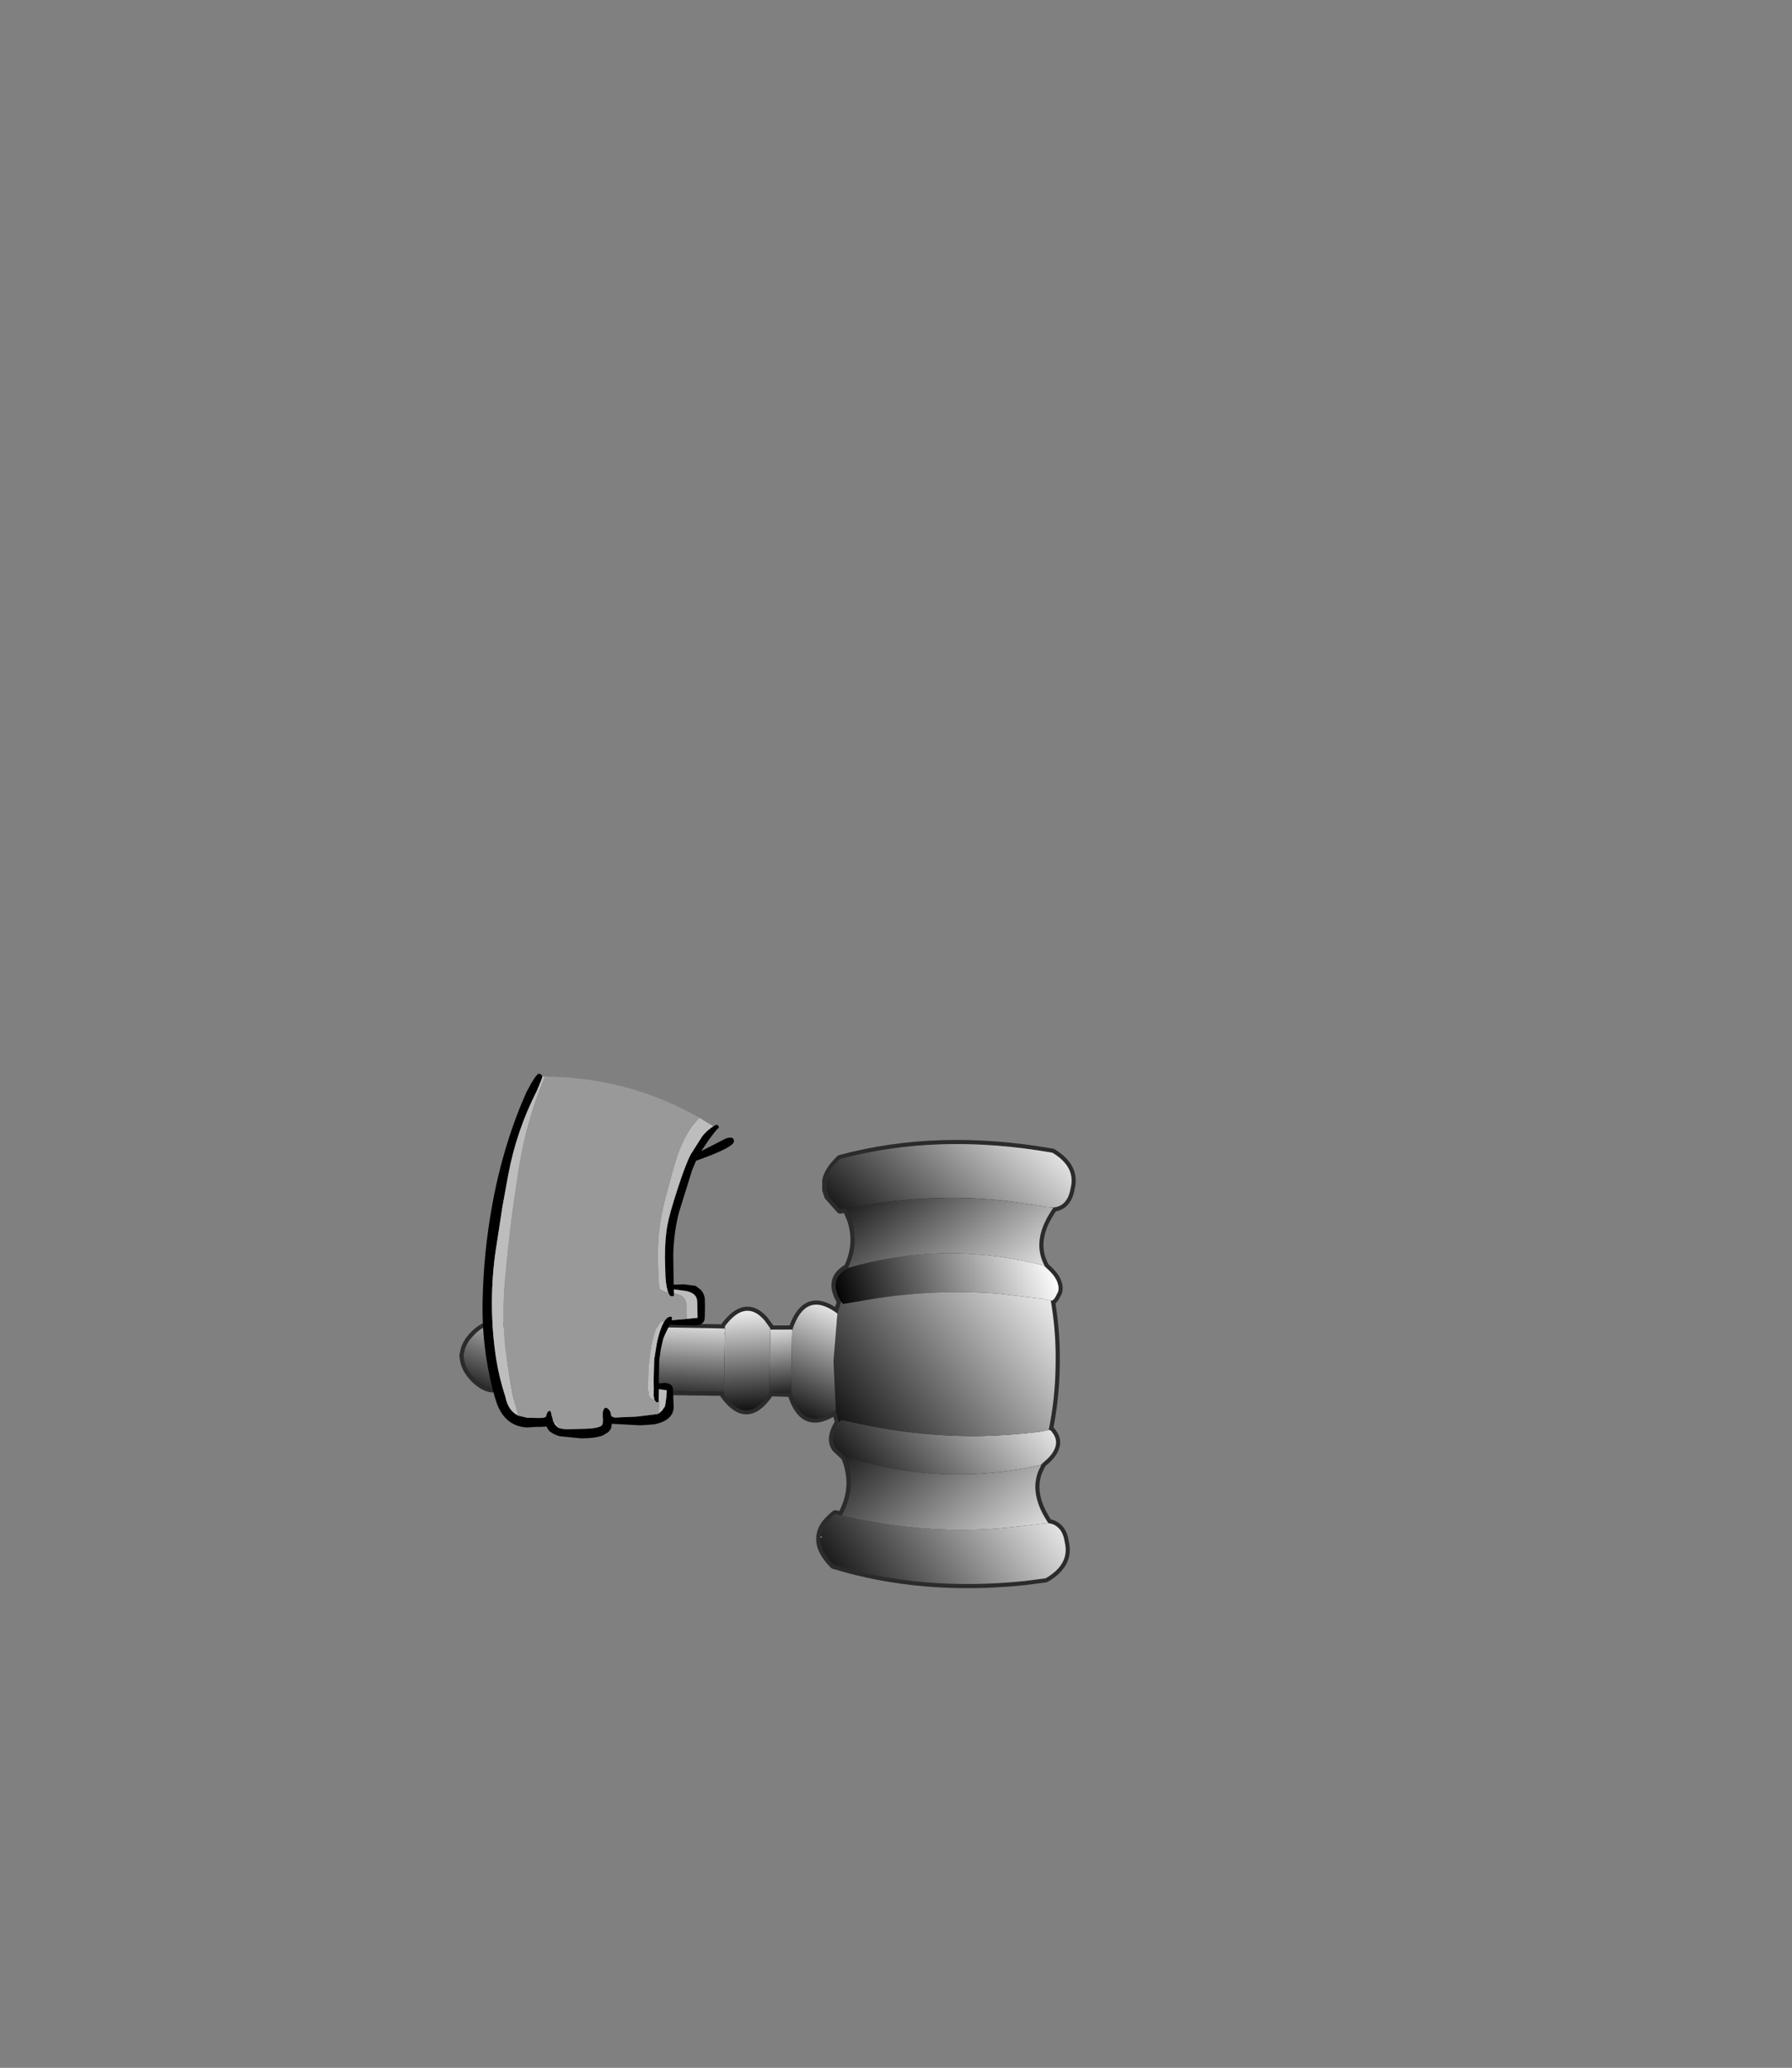 <?xml version="1.0" encoding="UTF-8" standalone="no"?>
<svg xmlns:xlink="http://www.w3.org/1999/xlink" height="531.5px" width="460.6px" xmlns="http://www.w3.org/2000/svg">
  <rect width="100%" height="100%" fill="#808080" stroke="none"/>
  <g transform="matrix(1.0, 0.0, 0.0, 1.0, 193.65, 334.05)">
    <use height="106.05" transform="matrix(0.982, 1.014, -1.014, 0.982, 28.674, -89.747)" width="106.1" xlink:href="#sprite0"/>
    <use height="93.75" transform="matrix(1.0, 0.0, 0.0, 1.0, -69.6, -58.1)" width="64.6" xlink:href="#shape2"/>
  </g>
  <defs>
    <g id="sprite0" transform="matrix(1.0, 0.0, 0.0, 1.0, 0.75, 0.75)">
      <use height="106.05" transform="matrix(1.0, 0.0, 0.0, 1.0, -0.75, -0.75)" width="106.1" xlink:href="#shape0"/>
      <use height="104.55" transform="matrix(1.0, 0.0, 0.0, 1.0, 0.0, 0.0)" width="104.6" xlink:href="#sprite1"/>
    </g>
    <g id="shape0" transform="matrix(1.0, 0.0, 0.0, 1.0, 0.75, 0.75)">
      <path d="M85.25 35.95 L85.55 35.75 86.05 35.8 Q85.3 41.55 77.8 48.9 69.85 56.75 57.8 62.7 L57.7 62.4 57.65 61.85 Q58.5 61.2 59.3 60.7 69.25 54.25 77.4 45.65 81.05 41.7 84.35 37.35 L85.25 35.95 M97.4 47.8 Q98.2 47.15 99.1 47.1 L99.1 47.6 Q99.1 49.45 96.15 54.05 93.05 58.85 88.7 63.6 77.45 75.8 69.2 76.0 L69.2 75.0 69.25 74.55 70.2 73.9 73.2 71.9 73.95 71.35 Q85.6 63.1 93.55 52.75 L96.6 48.8 97.4 47.8 M38.85 44.95 Q38.1 43.75 38.55 41.9 L38.6 41.7 39.8 39.55 Q48.35 24.75 63.15 15.75 L63.3 15.7 63.45 15.75 64.5 15.7 Q66.15 15.65 67.2 16.2 67.95 16.55 68.35 17.2 L66.9 17.3 Q63.85 17.5 61.75 18.35 58.0 19.85 54.5 24.0 L45.8 34.55 Q40.35 41.6 38.85 44.95 M24.45 33.45 Q23.35 31.85 23.4 28.9 32.35 12.75 49.45 0.35 54.35 -0.95 56.45 2.55 L56.7 2.9 54.9 3.4 50.1 4.2 Q45.4 6.15 41.1 10.4 34.8 16.4 30.5 22.1 25.25 28.95 24.45 33.45" fill="#f0ebe3" fill-rule="evenodd" stroke="none"/>
      <path d="M86.05 35.8 Q87.85 36.0 88.5 37.65 88.9 38.6 88.85 40.05 L88.8 41.1 88.85 41.25 88.8 41.4 87.05 44.2 86.4 43.8 Q85.15 43.8 81.35 48.5 L76.3 54.8 Q74.45 56.65 67.3 61.4 L60.65 66.1 Q59.8 65.95 59.25 65.45 58.25 64.55 57.8 62.7 69.85 56.75 77.8 48.9 85.3 41.55 86.05 35.8 M99.1 47.1 Q100.15 47.0 101.3 47.65 L102.0 48.1 Q105.5 50.2 104.25 55.15 L101.9 58.3 101.9 58.0 Q101.9 57.0 101.7 56.8 L100.6 56.6 Q99.1 56.6 95.8 60.15 L88.85 67.9 Q78.4 79.2 70.6 79.2 L70.1 79.1 Q69.2 77.9 69.2 76.0 77.45 75.8 88.7 63.6 93.05 58.85 96.15 54.05 99.1 49.45 99.1 47.6 L99.1 47.1 M40.95 46.5 L40.1 46.1 Q39.3 45.65 38.85 44.95 40.35 41.6 45.8 34.55 L54.5 24.0 Q58.0 19.85 61.75 18.35 63.85 17.5 66.9 17.3 L68.35 17.2 68.75 18.4 68.8 19.0 68.6 19.3 67.2 20.2 61.0 25.3 Q54.1 29.5 49.1 35.05 46.7 37.75 43.4 42.7 L40.95 46.5 M26.75 35.15 L25.7 34.65 24.45 33.45 Q25.25 28.95 30.5 22.1 34.8 16.4 41.1 10.4 45.4 6.15 50.1 4.2 L54.9 3.4 56.7 2.9 Q57.35 3.9 57.45 4.85 57.6 6.05 56.75 7.15 L55.8 8.0 53.45 9.75 Q50.4 10.7 47.4 12.65 44.05 14.8 39.5 19.2 37.15 21.45 32.3 28.4 L29.8 32.25 Q28.15 34.45 26.75 35.15" fill="#c7b591" fill-rule="evenodd" stroke="none"/>
      <path d="M101.9 58.3 Q90.3 73.05 75.65 81.15 71.6 81.2 70.1 79.1 L70.6 79.2 Q78.4 79.2 88.85 67.9 L95.8 60.15 Q99.1 56.6 100.6 56.6 L101.7 56.8 Q101.9 57.0 101.9 58.0 L101.9 58.3 M62.65 66.0 L60.65 66.1 67.3 61.4 Q74.45 56.65 76.3 54.8 L81.35 48.5 Q85.15 43.8 86.4 43.8 L87.05 44.2 Q77.7 58.05 62.85 65.95 62.7 65.8 62.65 66.0 M42.15 46.85 L42.05 46.85 41.75 46.75 40.95 46.5 43.4 42.7 Q46.7 37.75 49.1 35.05 54.1 29.5 61.0 25.3 51.55 33.7 44.6 44.15 L43.85 45.25 42.7 46.9 42.25 46.85 42.15 46.85 M30.65 34.35 L30.0 35.3 26.75 35.15 Q28.15 34.45 29.8 32.25 L32.3 28.4 Q37.15 21.45 39.5 19.2 44.05 14.8 47.4 12.65 50.4 10.7 53.45 9.75 L51.8 11.0 49.6 12.75 Q40.55 20.2 33.2 30.6 L30.65 34.35" fill="#a18b60" fill-rule="evenodd" stroke="none"/>
      <path d="M88.85 41.25 L89.35 42.6 Q85.65 49.85 76.75 58.35 L74.4 60.6 Q70.5 65.45 70.5 68.4 70.5 69.6 71.0 70.55 71.7 71.85 73.2 71.9 L70.2 73.9 Q68.9 69.6 65.55 67.35 64.35 66.5 62.85 65.95 77.7 58.05 87.05 44.2 L88.8 41.4 88.85 41.25 M57.7 62.4 L55.7 61.3 49.0 55.4 43.25 48.85 42.15 46.85 42.25 46.85 42.7 46.9 43.85 45.25 44.6 44.15 Q51.55 33.7 61.0 25.3 L67.2 20.2 68.6 19.3 69.25 19.75 Q68.9 21.2 66.95 22.5 L63.5 24.6 Q59.9 27.35 56.5 31.0 L49.75 40.1 Q47.2 43.6 45.5 45.35 L46.95 47.25 Q50.55 51.45 53.1 52.6 L55.3 53.5 Q63.85 53.0 70.6 49.9 74.35 48.15 77.4 45.65 69.25 54.25 59.3 60.7 58.5 61.2 57.65 61.85 L57.7 62.4 M38.6 41.7 Q36.9 37.1 32.6 35.1 L30.65 34.35 33.2 30.6 Q40.55 20.2 49.6 12.75 L51.8 11.0 53.45 9.75 55.8 8.0 56.75 7.15 56.9 7.85 57.2 9.0 55.15 9.35 51.55 12.75 44.6 20.0 44.2 20.45 Q42.1 23.75 40.7 26.95 38.5 32.1 38.5 36.1 38.5 39.05 39.8 39.55 L38.6 41.7" fill="#5c130b" fill-rule="evenodd" stroke="none"/>
      <path d="M89.35 42.6 Q91.25 46.7 97.4 47.8 L96.6 48.8 93.55 52.75 Q85.6 63.1 73.95 71.35 L73.2 71.9 Q71.7 71.85 71.0 70.55 70.5 69.6 70.5 68.4 70.5 65.45 74.4 60.6 L76.75 58.35 Q85.65 49.85 89.35 42.6 M57.2 9.0 Q58.8 14.45 63.3 15.7 L63.15 15.75 Q48.35 24.75 39.8 39.55 38.5 39.05 38.5 36.1 38.5 32.1 40.7 26.95 42.1 23.75 44.2 20.45 L44.6 20.0 51.55 12.75 55.15 9.35 57.2 9.0 M69.25 19.75 Q73.6 22.8 77.4 26.6 L77.6 26.8 77.75 26.95 77.95 27.15 Q82.0 31.2 85.25 35.95 L84.35 37.35 Q81.05 41.7 77.4 45.65 74.35 48.15 70.6 49.9 63.85 53.0 55.3 53.5 L53.1 52.6 Q50.55 51.45 46.95 47.25 L45.5 45.35 Q47.2 43.6 49.75 40.1 L56.5 31.0 Q59.9 27.35 63.5 24.6 L66.95 22.5 Q68.9 21.2 69.25 19.75" fill="#781a10" fill-rule="evenodd" stroke="none"/>
      <path d="M55.7 61.3 Q54.55 68.45 47.8 64.9 L47.5 64.7 44.25 61.45 47.05 62.35 50.8 63.1 Q51.45 63.1 52.3 62.7 53.3 62.2 53.3 61.55 53.3 59.85 49.5 56.85 46.2 54.25 44.2 51.85 L43.55 51.0 42.7 49.7 42.7 48.95 43.25 48.85 49.0 55.4 55.7 61.3 M44.9 67.7 L45.05 67.85 Q46.55 75.05 39.4 73.9 L39.1 73.6 34.75 69.25 Q37.75 71.0 39.55 71.0 L41.5 70.6 Q42.6 70.05 42.6 68.9 L42.55 68.25 Q42.25 66.5 40.45 64.25 39.0 62.5 37.0 60.9 L36.15 60.2 35.0 59.25 36.7 59.5 36.85 59.65 37.55 60.35 37.55 60.4 37.6 60.4 43.95 66.75 44.9 67.7 M16.5 96.3 Q18.15 101.65 10.9 101.6 L10.35 101.55 Q9.85 104.35 5.95 104.55 3.3 104.6 1.75 103.35 L1.35 103.05 1.2 102.8 1.05 102.6 0.95 102.35 3.55 102.8 Q4.7 102.8 5.7 102.2 6.6 101.65 6.6 101.25 L5.15 100.3 Q3.7 99.55 3.7 97.8 L3.9 97.2 5.05 98.95 5.25 99.15 5.35 99.25 5.05 98.5 Q5.85 99.0 7.1 99.15 L9.7 99.2 Q12.95 99.2 14.1 98.5 15.1 97.9 15.1 96.25 15.1 95.6 16.05 95.85 L16.5 96.3 M5.8 99.7 L5.6 99.5 5.35 99.25 5.8 99.7 Q7.55 101.15 10.35 101.55 7.55 101.15 5.8 99.7" fill="#5e3c25" fill-rule="evenodd" stroke="none"/>
      <path d="M47.8 64.9 L44.9 67.7 43.95 66.75 45.1 65.55 Q44.9 63.95 43.35 61.9 L40.0 58.25 39.1 57.3 39.65 56.75 39.85 57.05 40.6 57.8 44.25 61.45 47.5 64.7 47.8 64.9 M39.1 73.6 L16.5 96.3 16.05 95.85 15.4 95.2 18.7 91.7 Q23.4 86.8 26.0 84.4 L34.0 76.85 36.2 74.75 36.2 74.7 35.75 72.6 Q35.25 71.45 34.6 70.9 L32.5 68.8 31.7 68.0 30.75 67.15 29.9 66.5 30.95 65.45 31.55 66.05 31.55 66.3 31.65 66.15 34.55 69.05 34.5 69.1 34.75 69.25 39.1 73.6" fill="#422814" fill-rule="evenodd" stroke="none"/>
      <path d="M0.85 102.3 Q-0.05 100.85 0.0 98.6 0.2 94.7 3.0 94.2 L2.95 93.65 Q2.95 86.45 8.25 88.05 L8.95 88.75 9.85 89.65 Q7.45 89.75 5.95 91.3 4.3 92.95 4.3 95.5 4.3 96.1 4.8 97.7 L5.0 98.25 5.05 98.5 5.35 99.25 5.25 99.15 5.05 98.95 3.9 97.2 3.4 96.0 3.0 94.2 3.4 96.0 Q2.2 95.75 1.4 96.85 0.5 98.1 0.5 100.1 0.5 101.2 0.95 102.35 L0.85 102.3 M30.95 65.45 L30.65 65.15 Q29.65 58.9 35.0 59.25 L36.15 60.2 Q33.35 60.25 32.2 62.7 31.55 64.15 31.55 66.05 L30.95 65.45 M39.65 56.75 Q36.25 50.25 42.7 48.95 L42.7 49.7 43.55 51.0 42.9 51.0 41.1 52.35 Q39.9 53.45 39.9 54.6 L40.3 56.9 40.6 57.8 39.85 57.05 39.65 56.75" fill="#c4a188" fill-rule="evenodd" stroke="none"/>
      <path d="M8.25 88.05 L29.9 66.5 30.75 67.15 24.0 73.9 8.95 88.75 8.25 88.05 M36.85 59.65 L39.1 57.3 40.0 58.25 38.75 59.3 37.55 60.35 36.85 59.65" fill="#a36f47" fill-rule="evenodd" stroke="none"/>
      <path d="M37.6 60.4 L37.55 60.35 38.75 59.3 40.0 58.25 43.35 61.9 Q44.9 63.95 45.1 65.55 L43.95 66.75 37.6 60.4 M30.75 67.15 L31.7 68.0 32.5 68.8 34.6 70.9 Q35.25 71.45 35.75 72.6 L36.2 74.7 36.2 74.75 34.0 76.85 26.0 84.4 Q23.4 86.8 18.7 91.7 L15.4 95.2 9.85 89.65 8.95 88.75 24.0 73.9 30.75 67.15" fill="#633c1e" fill-rule="evenodd" stroke="none"/>
      <path d="M36.15 60.2 L37.0 60.9 Q39.0 62.5 40.45 64.25 42.25 66.5 42.55 68.25 L42.6 68.9 Q42.6 70.05 41.5 70.6 L39.55 71.0 Q37.75 71.0 34.75 69.25 L34.55 69.05 31.65 66.15 31.55 66.05 Q31.55 64.15 32.2 62.7 33.35 60.25 36.15 60.2 M40.6 57.8 L40.3 56.9 39.9 54.6 Q39.9 53.45 41.1 52.35 L42.9 51.0 43.55 51.0 44.2 51.85 Q46.2 54.25 49.5 56.85 53.3 59.85 53.3 61.55 53.3 62.2 52.3 62.7 51.45 63.1 50.8 63.1 L47.05 62.35 44.25 61.45 40.6 57.8 M15.4 95.2 L16.05 95.85 Q15.1 95.6 15.1 96.25 15.1 97.9 14.1 98.5 12.95 99.2 9.7 99.2 L7.1 99.15 Q5.85 99.0 5.05 98.5 L5.0 98.25 4.8 97.7 Q4.3 96.1 4.3 95.5 4.3 92.95 5.95 91.3 7.45 89.75 9.85 89.65 L15.4 95.2 M3.4 96.0 L3.9 97.2 3.7 97.8 Q3.7 99.55 5.15 100.3 L6.6 101.25 Q6.6 101.65 5.7 102.2 4.7 102.8 3.55 102.8 L0.95 102.35 Q0.5 101.2 0.5 100.1 0.5 98.1 1.4 96.85 2.2 95.75 3.4 96.0" fill="#8c6345" fill-rule="evenodd" stroke="none"/>
      <path d="M85.25 35.95 L85.55 35.75 86.05 35.8 Q87.85 36.0 88.5 37.65 88.9 38.6 88.85 40.05 L88.8 41.1 88.85 41.25 89.35 42.6 Q91.25 46.7 97.4 47.8 98.2 47.15 99.1 47.1 100.15 47.0 101.3 47.65 L102.0 48.1 Q105.5 50.2 104.25 55.15 L101.9 58.3 Q90.3 73.05 75.65 81.15 71.6 81.2 70.1 79.1 69.2 77.9 69.2 76.0 L69.2 75.0 69.25 74.55 70.2 73.9 Q68.9 69.6 65.55 67.35 64.35 66.5 62.85 65.95 L62.7 66.0 62.65 66.0 60.65 66.1 Q59.8 65.95 59.25 65.45 58.25 64.55 57.8 62.7 L57.7 62.4 55.7 61.3 Q54.55 68.45 47.8 64.9 L44.9 67.7 45.05 67.85 Q46.55 75.05 39.4 73.9 L39.1 73.6 16.5 96.3 Q18.15 101.65 10.9 101.6 L10.35 101.55 Q9.85 104.35 5.95 104.55 3.3 104.6 1.75 103.35 L1.35 103.05 1.2 102.8 1.05 102.6 0.85 102.3 Q-0.05 100.85 0.0 98.6 0.2 94.7 3.0 94.2 L2.95 93.65 Q2.95 86.45 8.25 88.05 L29.9 66.5 30.95 65.45 30.65 65.15 Q29.65 58.9 35.0 59.25 L36.7 59.5 36.85 59.65 39.1 57.3 39.65 56.75 Q36.25 50.25 42.7 48.95 L43.25 48.85 42.15 46.85 42.05 46.85 M41.75 46.75 L40.95 46.5 40.1 46.1 Q39.3 45.65 38.85 44.95 38.1 43.75 38.55 41.9 L38.55 41.85 38.6 41.7 Q36.9 37.1 32.6 35.1 L30.65 34.35 30.0 35.3 26.75 35.15 25.7 34.65 24.45 33.45 Q23.35 31.85 23.4 28.9 32.35 12.75 49.45 0.35 54.35 -0.95 56.45 2.55 L56.7 2.9 Q57.35 3.9 57.45 4.85 57.6 6.05 56.75 7.15 L56.9 7.85 57.2 9.0 Q58.8 14.45 63.3 15.7 L63.45 15.75 64.5 15.7 Q66.15 15.65 67.2 16.2 67.95 16.55 68.35 17.2 L68.75 18.4 68.8 19.0 68.6 19.3 69.25 19.75 Q73.6 22.8 77.4 26.6 L77.6 26.8 77.75 26.95 77.95 27.15 Q82.0 31.2 85.25 35.95 L84.35 37.35 Q81.05 41.7 77.4 45.65 69.25 54.25 59.3 60.7 58.5 61.2 57.65 61.85 L57.7 62.4 M87.05 44.2 L88.8 41.4 88.85 41.25 M87.05 44.2 Q77.7 58.05 62.85 65.95 M97.4 47.8 L96.6 48.8 93.55 52.75 Q85.6 63.1 73.95 71.35 L73.2 71.9 70.2 73.9 M63.3 15.7 L63.15 15.75 Q48.35 24.75 39.8 39.55 L38.6 41.7 M68.6 19.3 L67.2 20.2 61.0 25.3 Q51.55 33.7 44.6 44.15 L43.85 45.25 42.7 46.9 42.25 46.85 42.15 46.85 M53.45 9.75 L51.8 11.0 49.6 12.75 Q40.55 20.2 33.2 30.6 L30.65 34.35 M56.75 7.15 L55.8 8.0 53.45 9.75 M40.6 57.8 L39.85 57.05 39.65 56.75 M37.6 60.4 L37.55 60.35 36.85 59.65 M31.55 66.05 L31.65 66.15 34.55 69.05 34.75 69.25 39.1 73.6 M43.95 66.75 L44.9 67.7 M30.95 65.45 L31.55 66.05 M15.4 95.2 L16.05 95.85 16.5 96.3 M9.85 89.65 L8.95 88.75 8.25 88.05 M9.85 89.65 L15.4 95.2 M3.4 96.0 L3.9 97.2 5.05 98.95 5.25 99.15 5.35 99.25 5.6 99.5 5.8 99.7 Q7.55 101.15 10.35 101.55 M3.0 94.2 L3.4 96.0 M44.25 61.45 L40.6 57.8 M44.25 61.45 L47.5 64.7 47.8 64.9 M43.25 48.85 L49.0 55.4 55.7 61.3 M43.95 66.75 L37.6 60.4" fill="none" stroke="#000000" stroke-linecap="round" stroke-linejoin="round" stroke-opacity="0.663" stroke-width="1.5"/>
    </g>
    <g id="sprite1" transform="matrix(1.0, 0.0, 0.0, 1.0, 0.0, 0.0)">
      <use height="104.55" transform="matrix(1.0, 0.0, 0.0, 1.0, 0.0, 0.0)" width="104.6" xlink:href="#shape1"/>
    </g>
    <g id="shape1" transform="matrix(1.0, 0.0, 0.0, 1.0, 0.0, 0.0)">
      <path d="M88.85 41.25 L88.9 41.4 88.8 41.4 88.85 41.25" fill="url(#gradient0)" fill-rule="evenodd" stroke="none"/>
      <path d="M63.3 15.7 L63.45 15.75 63.15 15.75 63.3 15.7" fill="url(#gradient1)" fill-rule="evenodd" stroke="none"/>
      <path d="M39.6 56.8 L39.65 56.75 39.85 57.05 39.6 56.8" fill="url(#gradient2)" fill-rule="evenodd" stroke="none"/>
      <path d="M47.8 64.9 L47.75 64.95 47.55 64.75 47.8 64.9" fill="url(#gradient3)" fill-rule="evenodd" stroke="none"/>
      <path d="M57.8 62.7 L57.7 62.4 57.85 62.7 57.8 62.7" fill="url(#gradient4)" fill-rule="evenodd" stroke="none"/>
      <path d="M70.4 79.45 L70.1 79.1 70.6 79.2 70.4 79.45" fill="url(#gradient5)" fill-rule="evenodd" stroke="none"/>
      <path d="M30.65 34.35 L30.0 35.3 26.75 35.15 25.7 34.65 24.45 33.45 Q23.35 31.85 23.4 28.9 32.35 12.75 49.45 0.35 54.35 -0.95 56.45 2.55 L56.7 2.9 Q57.35 3.9 57.45 4.85 57.6 6.05 56.75 7.15 L55.8 8.0 53.45 9.75 51.8 11.0 49.6 12.75 Q40.55 20.2 33.2 30.6 L30.65 34.35" fill="url(#gradient6)" fill-rule="evenodd" stroke="none"/>
      <path d="M42.15 46.85 L42.05 46.85 41.75 46.75 40.95 46.5 40.1 46.1 Q39.3 45.65 38.85 44.95 38.1 43.75 38.55 41.9 L38.6 41.7 39.8 39.55 Q48.35 24.75 63.15 15.75 L63.45 15.75 64.5 15.7 Q66.15 15.65 67.2 16.2 67.95 16.55 68.35 17.2 L68.75 18.4 68.8 19.0 68.6 19.3 67.2 20.2 61.0 25.3 Q51.55 33.7 44.6 44.15 L43.85 45.25 42.7 46.9 42.25 46.85 42.15 46.85" fill="url(#gradient7)" fill-rule="evenodd" stroke="none"/>
      <path d="M85.25 35.95 L85.55 35.75 86.05 35.8 Q87.85 36.0 88.5 37.65 88.9 38.6 88.85 40.05 L88.8 41.1 88.85 41.25 88.8 41.4 87.05 44.2 Q77.7 58.05 62.85 65.95 62.7 65.8 62.65 66.0 L60.65 66.1 Q59.8 65.95 59.25 65.45 58.25 64.55 57.8 62.7 L57.85 62.7 57.7 62.4 57.65 61.85 Q58.5 61.2 59.3 60.7 69.25 54.25 77.4 45.65 81.05 41.7 84.35 37.35 L85.25 35.95" fill="url(#gradient8)" fill-rule="evenodd" stroke="none"/>
      <path d="M97.4 47.8 Q98.2 47.15 99.1 47.1 100.15 47.0 101.3 47.65 L102.0 48.1 Q105.5 50.2 104.25 55.15 L101.9 58.3 Q90.3 73.05 75.65 81.15 71.95 81.2 70.4 79.45 L70.6 79.2 70.1 79.1 Q69.2 77.9 69.2 76.0 L69.2 75.0 69.25 74.55 70.2 73.9 73.2 71.9 73.95 71.35 Q85.6 63.1 93.55 52.75 L96.6 48.8 97.4 47.8" fill="url(#gradient9)" fill-rule="evenodd" stroke="none"/>
      <path d="M47.75 64.95 L44.9 67.7 37.6 60.4 37.55 60.35 36.85 59.65 39.6 56.8 39.85 57.05 47.55 64.75 47.75 64.95" fill="url(#gradient10)" fill-rule="evenodd" stroke="none"/>
      <path d="M39.1 73.6 L16.5 96.3 8.25 88.05 30.95 65.45 31.55 66.05 31.55 66.3 31.65 66.15 34.55 69.05 34.5 69.1 34.75 69.25 39.1 73.6" fill="url(#gradient11)" fill-rule="evenodd" stroke="none"/>
      <path d="M57.7 62.4 L55.7 61.3 49.0 55.4 43.25 48.85 42.15 46.85 42.25 46.85 42.7 46.9 43.85 45.25 44.6 44.15 Q51.55 33.7 61.0 25.3 L67.2 20.2 68.6 19.3 69.25 19.75 Q73.6 22.8 77.4 26.6 L77.6 26.8 77.75 26.95 77.95 27.15 Q82.0 31.2 85.25 35.95 L84.35 37.35 Q81.05 41.7 77.4 45.65 69.25 54.25 59.3 60.7 58.5 61.2 57.65 61.85 L57.7 62.4" fill="url(#gradient12)" fill-rule="evenodd" stroke="none"/>
      <path d="M88.9 41.4 L89.35 42.6 Q91.25 46.7 97.4 47.8 L96.6 48.8 93.55 52.75 Q85.6 63.1 73.95 71.35 L73.2 71.9 70.2 73.9 Q68.9 69.6 65.55 67.35 64.35 66.5 62.85 65.95 77.7 58.05 87.05 44.2 L88.8 41.4 88.9 41.4" fill="url(#gradient13)" fill-rule="evenodd" stroke="none"/>
      <path d="M38.6 41.7 Q36.9 37.1 32.6 35.1 L30.65 34.35 33.2 30.6 Q40.55 20.2 49.6 12.75 L51.8 11.0 53.45 9.75 55.8 8.0 56.75 7.15 56.9 7.85 57.2 9.0 Q58.8 14.45 63.3 15.7 L63.15 15.75 Q48.35 24.75 39.8 39.55 L38.6 41.7" fill="url(#gradient14)" fill-rule="evenodd" stroke="none"/>
      <path d="M44.9 67.7 L45.05 67.85 Q46.55 75.05 39.4 73.9 L39.1 73.6 34.75 69.25 34.55 69.05 31.65 66.15 31.55 66.05 30.95 65.45 30.65 65.15 Q29.65 58.9 35.0 59.25 L36.7 59.5 36.85 59.65 37.55 60.35 37.55 60.4 37.6 60.4 44.9 67.7" fill="url(#gradient15)" fill-rule="evenodd" stroke="none"/>
      <path d="M55.7 61.3 Q54.55 68.45 47.8 64.9 L47.55 64.75 39.85 57.05 39.65 56.75 Q36.25 50.25 42.7 48.95 L43.25 48.85 49.0 55.4 55.7 61.3" fill="url(#gradient16)" fill-rule="evenodd" stroke="none"/>
      <path d="M16.5 96.3 Q18.15 101.65 10.9 101.6 L10.35 101.55 Q9.85 104.35 5.95 104.55 3.3 104.6 1.75 103.35 L1.35 103.05 1.2 102.8 1.05 102.6 0.95 102.35 0.85 102.3 Q0.3 101.4 0.1 100.2 L0.0 98.6 Q0.2 94.7 3.0 94.2 L2.95 93.65 Q2.95 86.45 8.25 88.05 L16.5 96.3" fill="url(#gradient17)" fill-rule="evenodd" stroke="none"/>
    </g>
    <linearGradient gradientTransform="matrix(1.0E-4, 0.0, 0.0, 1.0E-4, 88.85, 41.3)" gradientUnits="userSpaceOnUse" id="gradient0" spreadMethod="pad" x1="-819.2" x2="819.2">
      <stop offset="0.0" stop-color="#000000"/>
      <stop offset="1.0" stop-color="#ffffff"/>
    </linearGradient>
    <linearGradient gradientTransform="matrix(2.0E-4, 0.0, 0.0, 0.0, 63.3, 15.7)" gradientUnits="userSpaceOnUse" id="gradient1" spreadMethod="pad" x1="-819.2" x2="819.2">
      <stop offset="0.0" stop-color="#000000"/>
      <stop offset="1.0" stop-color="#ffffff"/>
    </linearGradient>
    <linearGradient gradientTransform="matrix(2.0E-4, 0.0, 0.0, 2.0E-4, 39.7, 56.9)" gradientUnits="userSpaceOnUse" id="gradient2" spreadMethod="pad" x1="-819.2" x2="819.2">
      <stop offset="0.0" stop-color="#000000"/>
      <stop offset="1.0" stop-color="#ffffff"/>
    </linearGradient>
    <linearGradient gradientTransform="matrix(2.0E-4, 0.0, 0.0, 1.0E-4, 47.65, 64.85)" gradientUnits="userSpaceOnUse" id="gradient3" spreadMethod="pad" x1="-819.2" x2="819.2">
      <stop offset="0.0" stop-color="#000000"/>
      <stop offset="1.0" stop-color="#ffffff"/>
    </linearGradient>
    <linearGradient gradientTransform="matrix(1.0E-4, 0.0, 0.0, 2.0E-4, 57.75, 62.55)" gradientUnits="userSpaceOnUse" id="gradient4" spreadMethod="pad" x1="-819.2" x2="819.2">
      <stop offset="0.0" stop-color="#000000"/>
      <stop offset="1.0" stop-color="#ffffff"/>
    </linearGradient>
    <linearGradient gradientTransform="matrix(3.0E-4, 0.0, 0.0, 2.0E-4, 70.35, 79.25)" gradientUnits="userSpaceOnUse" id="gradient5" spreadMethod="pad" x1="-819.2" x2="819.2">
      <stop offset="0.0" stop-color="#000000"/>
      <stop offset="1.0" stop-color="#ffffff"/>
    </linearGradient>
    <linearGradient gradientTransform="matrix(-0.002, -0.027, 0.021, -0.001, 40.45, 17.5)" gradientUnits="userSpaceOnUse" id="gradient6" spreadMethod="pad" x1="-819.2" x2="819.2">
      <stop offset="0.0" stop-color="#000000"/>
      <stop offset="1.0" stop-color="#ffffff"/>
    </linearGradient>
    <linearGradient gradientTransform="matrix(0.01, -0.022, 0.017, 0.008, 53.6, 31.3)" gradientUnits="userSpaceOnUse" id="gradient7" spreadMethod="pad" x1="-819.2" x2="819.2">
      <stop offset="0.0" stop-color="#000000"/>
      <stop offset="1.0" stop-color="#ffffff"/>
    </linearGradient>
    <linearGradient gradientTransform="matrix(0.002, -0.025, 0.018, 0.001, 73.25, 50.95)" gradientUnits="userSpaceOnUse" id="gradient8" spreadMethod="pad" x1="-819.2" x2="819.2">
      <stop offset="0.0" stop-color="#000000"/>
      <stop offset="1.0" stop-color="#ffffff"/>
    </linearGradient>
    <linearGradient gradientTransform="matrix(0.004, -0.029, 0.021, 0.003, 86.85, 64.1)" gradientUnits="userSpaceOnUse" id="gradient9" spreadMethod="pad" x1="-819.2" x2="819.2">
      <stop offset="0.0" stop-color="#000000"/>
      <stop offset="1.0" stop-color="#ffffff"/>
    </linearGradient>
    <linearGradient gradientTransform="matrix(-0.008, -0.006, 0.004, -0.005, 42.3, 62.25)" gradientUnits="userSpaceOnUse" id="gradient10" spreadMethod="pad" x1="-819.2" x2="819.2">
      <stop offset="0.0" stop-color="#000000"/>
      <stop offset="1.0" stop-color="#ffffff"/>
    </linearGradient>
    <linearGradient gradientTransform="matrix(-0.008, -0.008, 0.014, -0.013, 23.7, 80.85)" gradientUnits="userSpaceOnUse" id="gradient11" spreadMethod="pad" x1="-819.2" x2="819.2">
      <stop offset="0.0" stop-color="#000000"/>
      <stop offset="1.0" stop-color="#ffffff"/>
    </linearGradient>
    <linearGradient gradientTransform="matrix(0.004, -0.032, 0.026, 0.003, 63.8, 40.85)" gradientUnits="userSpaceOnUse" id="gradient12" spreadMethod="pad" x1="-819.2" x2="819.2">
      <stop offset="0.0" stop-color="#000000"/>
      <stop offset="1.0" stop-color="#ffffff"/>
    </linearGradient>
    <linearGradient gradientTransform="matrix(0.028, 0.002, -0.001, 0.02, 80.1, 57.65)" gradientUnits="userSpaceOnUse" id="gradient13" spreadMethod="pad" x1="-819.2" x2="819.2">
      <stop offset="0.0" stop-color="#000000"/>
      <stop offset="1.0" stop-color="#ffffff"/>
    </linearGradient>
    <linearGradient gradientTransform="matrix(0.025, 0.002, -0.002, 0.021, 46.95, 24.4)" gradientUnits="userSpaceOnUse" id="gradient14" spreadMethod="pad" x1="-819.2" x2="819.2">
      <stop offset="0.0" stop-color="#000000"/>
      <stop offset="1.0" stop-color="#ffffff"/>
    </linearGradient>
    <linearGradient gradientTransform="matrix(-0.01, -0.008, 0.006, -0.007, 37.9, 66.65)" gradientUnits="userSpaceOnUse" id="gradient15" spreadMethod="pad" x1="-819.2" x2="819.2">
      <stop offset="0.0" stop-color="#000000"/>
      <stop offset="1.0" stop-color="#ffffff"/>
    </linearGradient>
    <linearGradient gradientTransform="matrix(-0.006, -0.014, 0.01, -0.004, 47.1, 57.45)" gradientUnits="userSpaceOnUse" id="gradient16" spreadMethod="pad" x1="-819.2" x2="819.2">
      <stop offset="0.0" stop-color="#000000"/>
      <stop offset="1.0" stop-color="#ffffff"/>
    </linearGradient>
    <linearGradient gradientTransform="matrix(-0.006, -0.012, 0.009, -0.004, 8.5, 96.25)" gradientUnits="userSpaceOnUse" id="gradient17" spreadMethod="pad" x1="-819.2" x2="819.2">
      <stop offset="0.0" stop-color="#000000"/>
      <stop offset="1.0" stop-color="#ffffff"/>
    </linearGradient>
    <g id="shape2" transform="matrix(1.0, 0.0, 0.0, 1.0, 69.6, 58.1)">
      <path d="M-54.25 -57.35 L-54.25 -57.3 Q-54.25 -56.95 -55.75 -53.5 -60.9 -43.35 -63.0 -32.15 L-64.5 -23.95 -66.4 -11.55 Q-68.15 2.0 -66.1 15.35 -65.3 20.35 -63.75 24.95 -63.05 28.55 -60.45 29.8 L-58.1 30.35 -55.8 30.4 -54.7 30.4 Q-53.75 30.4 -53.3 30.05 -53.05 28.55 -52.25 28.55 -51.95 28.95 -51.85 29.85 L-51.85 29.9 -51.8 29.9 -51.5 31.05 -51.5 31.2 -51.25 31.7 -51.15 31.85 -50.5 32.65 -50.4 32.75 Q-49.75 33.25 -47.85 33.3 L-44.25 33.2 Q-39.95 33.2 -38.95 32.3 -38.75 32.1 -38.65 30.95 -38.85 29.35 -38.65 28.65 -38.35 27.55 -37.65 27.85 -37.0 28.15 -36.65 29.15 L-36.5 30.0 -36.45 30.0 -35.65 30.3 -30.0 30.05 -24.7 29.4 -24.35 29.25 -23.55 28.6 -22.75 27.45 Q-22.45 26.2 -22.25 23.3 L-24.3 23.0 -24.35 25.95 -24.35 26.25 -24.9 26.45 -25.45 25.75 -25.65 24.7 -25.6 22.8 -25.65 20.65 -25.6 19.05 -25.5 15.4 -24.85 11.3 Q-24.3 8.55 -23.5 6.75 L-23.0 5.75 Q-22.05 4.1 -21.0 4.4 L-20.9 4.85 -21.0 5.3 -20.65 5.25 -17.1 4.95 -14.35 4.65 -14.45 0.4 Q-14.6 -1.9 -17.85 -2.3 L-20.45 -2.65 -20.4 -1.6 -20.4 -1.1 Q-20.35 -0.85 -21.0 -0.85 -21.55 -0.85 -21.9 -1.85 -22.4 -3.05 -22.6 -5.75 L-22.75 -10.65 Q-22.75 -15.75 -22.1 -19.2 -21.55 -22.2 -19.5 -28.45 -17.45 -34.8 -16.1 -37.35 L-13.25 -41.85 Q-12.35 -43.1 -10.85 -44.2 L-10.3 -44.55 Q-8.9 -45.5 -8.9 -44.05 -8.9 -44.55 -11.45 -41.1 L-13.4 -38.2 -10.35 -39.75 -7.15 -41.4 Q-5.0 -42.15 -5.0 -40.7 -5.0 -39.15 -14.75 -35.7 L-15.75 -33.3 -19.1 -22.55 Q-20.4 -17.7 -20.6 -11.8 L-20.5 -3.85 -17.9 -3.95 -14.85 -3.55 -13.5 -2.5 Q-12.7 -1.65 -12.5 -0.35 L-12.45 1.7 Q-12.45 4.75 -12.6 5.25 -13.05 6.65 -15.15 6.65 L-21.5 6.45 -21.95 7.35 Q-23.1 9.6 -23.25 10.3 L-23.8 12.75 -24.2 15.5 -24.3 20.75 -24.3 21.55 -22.75 21.4 Q-20.5 21.5 -20.65 23.65 L-20.5 27.55 Q-20.5 29.15 -21.6 30.25 -22.9 31.55 -25.55 32.05 L-29.0 32.3 -36.4 31.9 Q-36.45 32.65 -36.65 33.2 L-37.25 34.0 -38.7 34.9 Q-40.7 35.65 -44.3 35.65 L-49.8 35.1 Q-51.7 34.55 -52.6 33.6 L-53.2 32.6 -54.55 32.7 -55.8 32.7 -58.2 32.85 Q-63.7 32.55 -65.9 26.8 L-66.5 24.95 Q-69.9 12.8 -69.6 0.15 -69.35 -12.0 -67.2 -23.95 -65.35 -34.45 -61.85 -44.5 -60.25 -49.1 -58.25 -53.5 -55.85 -58.1 -55.1 -58.1 L-54.55 -57.85 -54.5 -57.8 -54.25 -57.35" fill="#000000" fill-rule="evenodd" stroke="none"/>
      <path d="M-53.6 -57.35 L-53.85 -56.7 Q-58.4 -45.75 -60.3 -33.7 L-61.6 -24.9 Q-62.6 -18.2 -63.7 -6.65 -64.85 4.9 -63.55 13.95 -62.3 22.95 -61.5 25.95 L-60.45 29.8 Q-63.05 28.55 -63.75 24.95 -65.3 20.35 -66.1 15.35 -68.15 2.0 -66.4 -11.55 L-64.5 -23.95 -63.0 -32.15 Q-60.9 -43.35 -55.75 -53.5 -54.25 -56.95 -54.25 -57.3 L-54.25 -57.35 -53.6 -57.35 M-51.15 31.85 L-50.75 31.65 Q-50.5 32.0 -50.4 32.75 L-50.5 32.65 -51.15 31.85 M-24.35 29.25 L-24.1 26.0 -24.35 25.95 -24.3 23.0 -22.25 23.3 Q-22.45 26.2 -22.75 27.45 L-23.55 28.6 -24.35 29.25 M-25.45 25.75 L-25.8 25.65 -26.25 25.4 -26.65 24.95 -26.9 24.45 -27.1 23.3 -27.1 23.15 -27.1 21.4 -27.0 17.5 -26.4 13.05 Q-25.9 10.1 -25.2 8.15 -24.15 5.25 -23.0 5.65 L-23.0 5.75 -23.5 6.75 Q-24.3 8.55 -24.85 11.3 L-25.5 15.4 -25.6 19.05 -25.65 20.65 -25.6 22.8 -25.65 24.7 -25.45 25.75 M-17.1 4.95 L-17.2 1.35 Q-17.3 -1.15 -20.2 -1.6 L-20.4 -1.6 -20.45 -2.65 -17.85 -2.3 Q-14.6 -1.9 -14.45 0.4 L-14.35 4.65 -17.1 4.95 M-21.9 -1.85 L-22.5 -1.95 -23.75 -2.5 -24.15 -2.85 -24.4 -5.3 -24.55 -10.55 Q-24.55 -16.05 -23.95 -19.75 -23.5 -23.0 -21.65 -29.7 -19.85 -36.55 -18.65 -39.3 -17.6 -41.8 -16.1 -44.15 L-14.0 -46.7 -13.9 -46.75 -10.3 -44.55 -10.85 -44.2 Q-12.35 -43.1 -13.25 -41.85 L-16.1 -37.35 Q-17.45 -34.8 -19.5 -28.45 -21.55 -22.2 -22.1 -19.2 -22.75 -15.75 -22.75 -10.65 L-22.6 -5.75 Q-22.4 -3.05 -21.9 -1.85" fill="#bdbdbd" fill-rule="evenodd" stroke="none"/>
      <path d="M-60.45 29.8 L-61.5 25.95 Q-62.3 22.95 -63.55 13.95 -64.85 4.9 -63.7 -6.65 -62.6 -18.2 -61.6 -24.9 L-60.3 -33.7 Q-58.4 -45.75 -53.85 -56.7 L-53.6 -57.35 Q-32.0 -57.15 -13.9 -46.75 L-14.0 -46.7 -16.1 -44.15 Q-17.6 -41.8 -18.65 -39.3 -19.85 -36.55 -21.65 -29.7 -23.5 -23.0 -23.95 -19.75 -24.55 -16.05 -24.55 -10.55 L-24.4 -5.3 -24.15 -2.85 -23.75 -2.5 -22.5 -1.95 -21.9 -1.85 Q-21.55 -0.85 -21.0 -0.85 -20.35 -0.85 -20.4 -1.1 L-20.4 -1.6 -20.2 -1.6 Q-17.3 -1.15 -17.2 1.35 L-17.1 4.95 -20.65 5.25 -21.0 5.3 -20.9 4.85 -21.0 4.4 Q-22.05 4.1 -23.0 5.75 L-23.0 5.65 Q-24.15 5.25 -25.2 8.15 -25.9 10.1 -26.4 13.05 L-27.0 17.5 -27.1 21.4 -27.1 23.15 -27.1 23.3 -26.9 24.45 -26.65 24.95 -26.25 25.4 -25.8 25.65 -25.45 25.75 -24.9 26.45 -24.35 26.25 -24.35 25.95 -24.1 26.0 -24.35 29.25 -24.7 29.4 -30.0 30.05 -35.65 30.3 -36.45 30.0 -36.5 30.0 -36.65 29.15 Q-37.0 28.15 -37.65 27.85 -38.35 27.55 -38.65 28.65 -38.85 29.35 -38.65 30.95 -38.75 32.1 -38.95 32.3 -39.95 33.2 -44.25 33.2 L-47.85 33.3 Q-49.75 33.25 -50.4 32.75 -50.5 32.0 -50.75 31.65 L-51.15 31.85 -51.25 31.7 -51.5 31.2 -51.5 31.05 -51.8 29.9 -51.85 29.9 -51.85 29.85 Q-51.95 28.95 -52.25 28.55 -53.05 28.55 -53.3 30.05 -53.75 30.4 -54.7 30.4 L-55.8 30.4 -58.1 30.35 -60.45 29.8" fill="#999999" fill-rule="evenodd" stroke="none"/>
    </g>
  </defs>
</svg>
